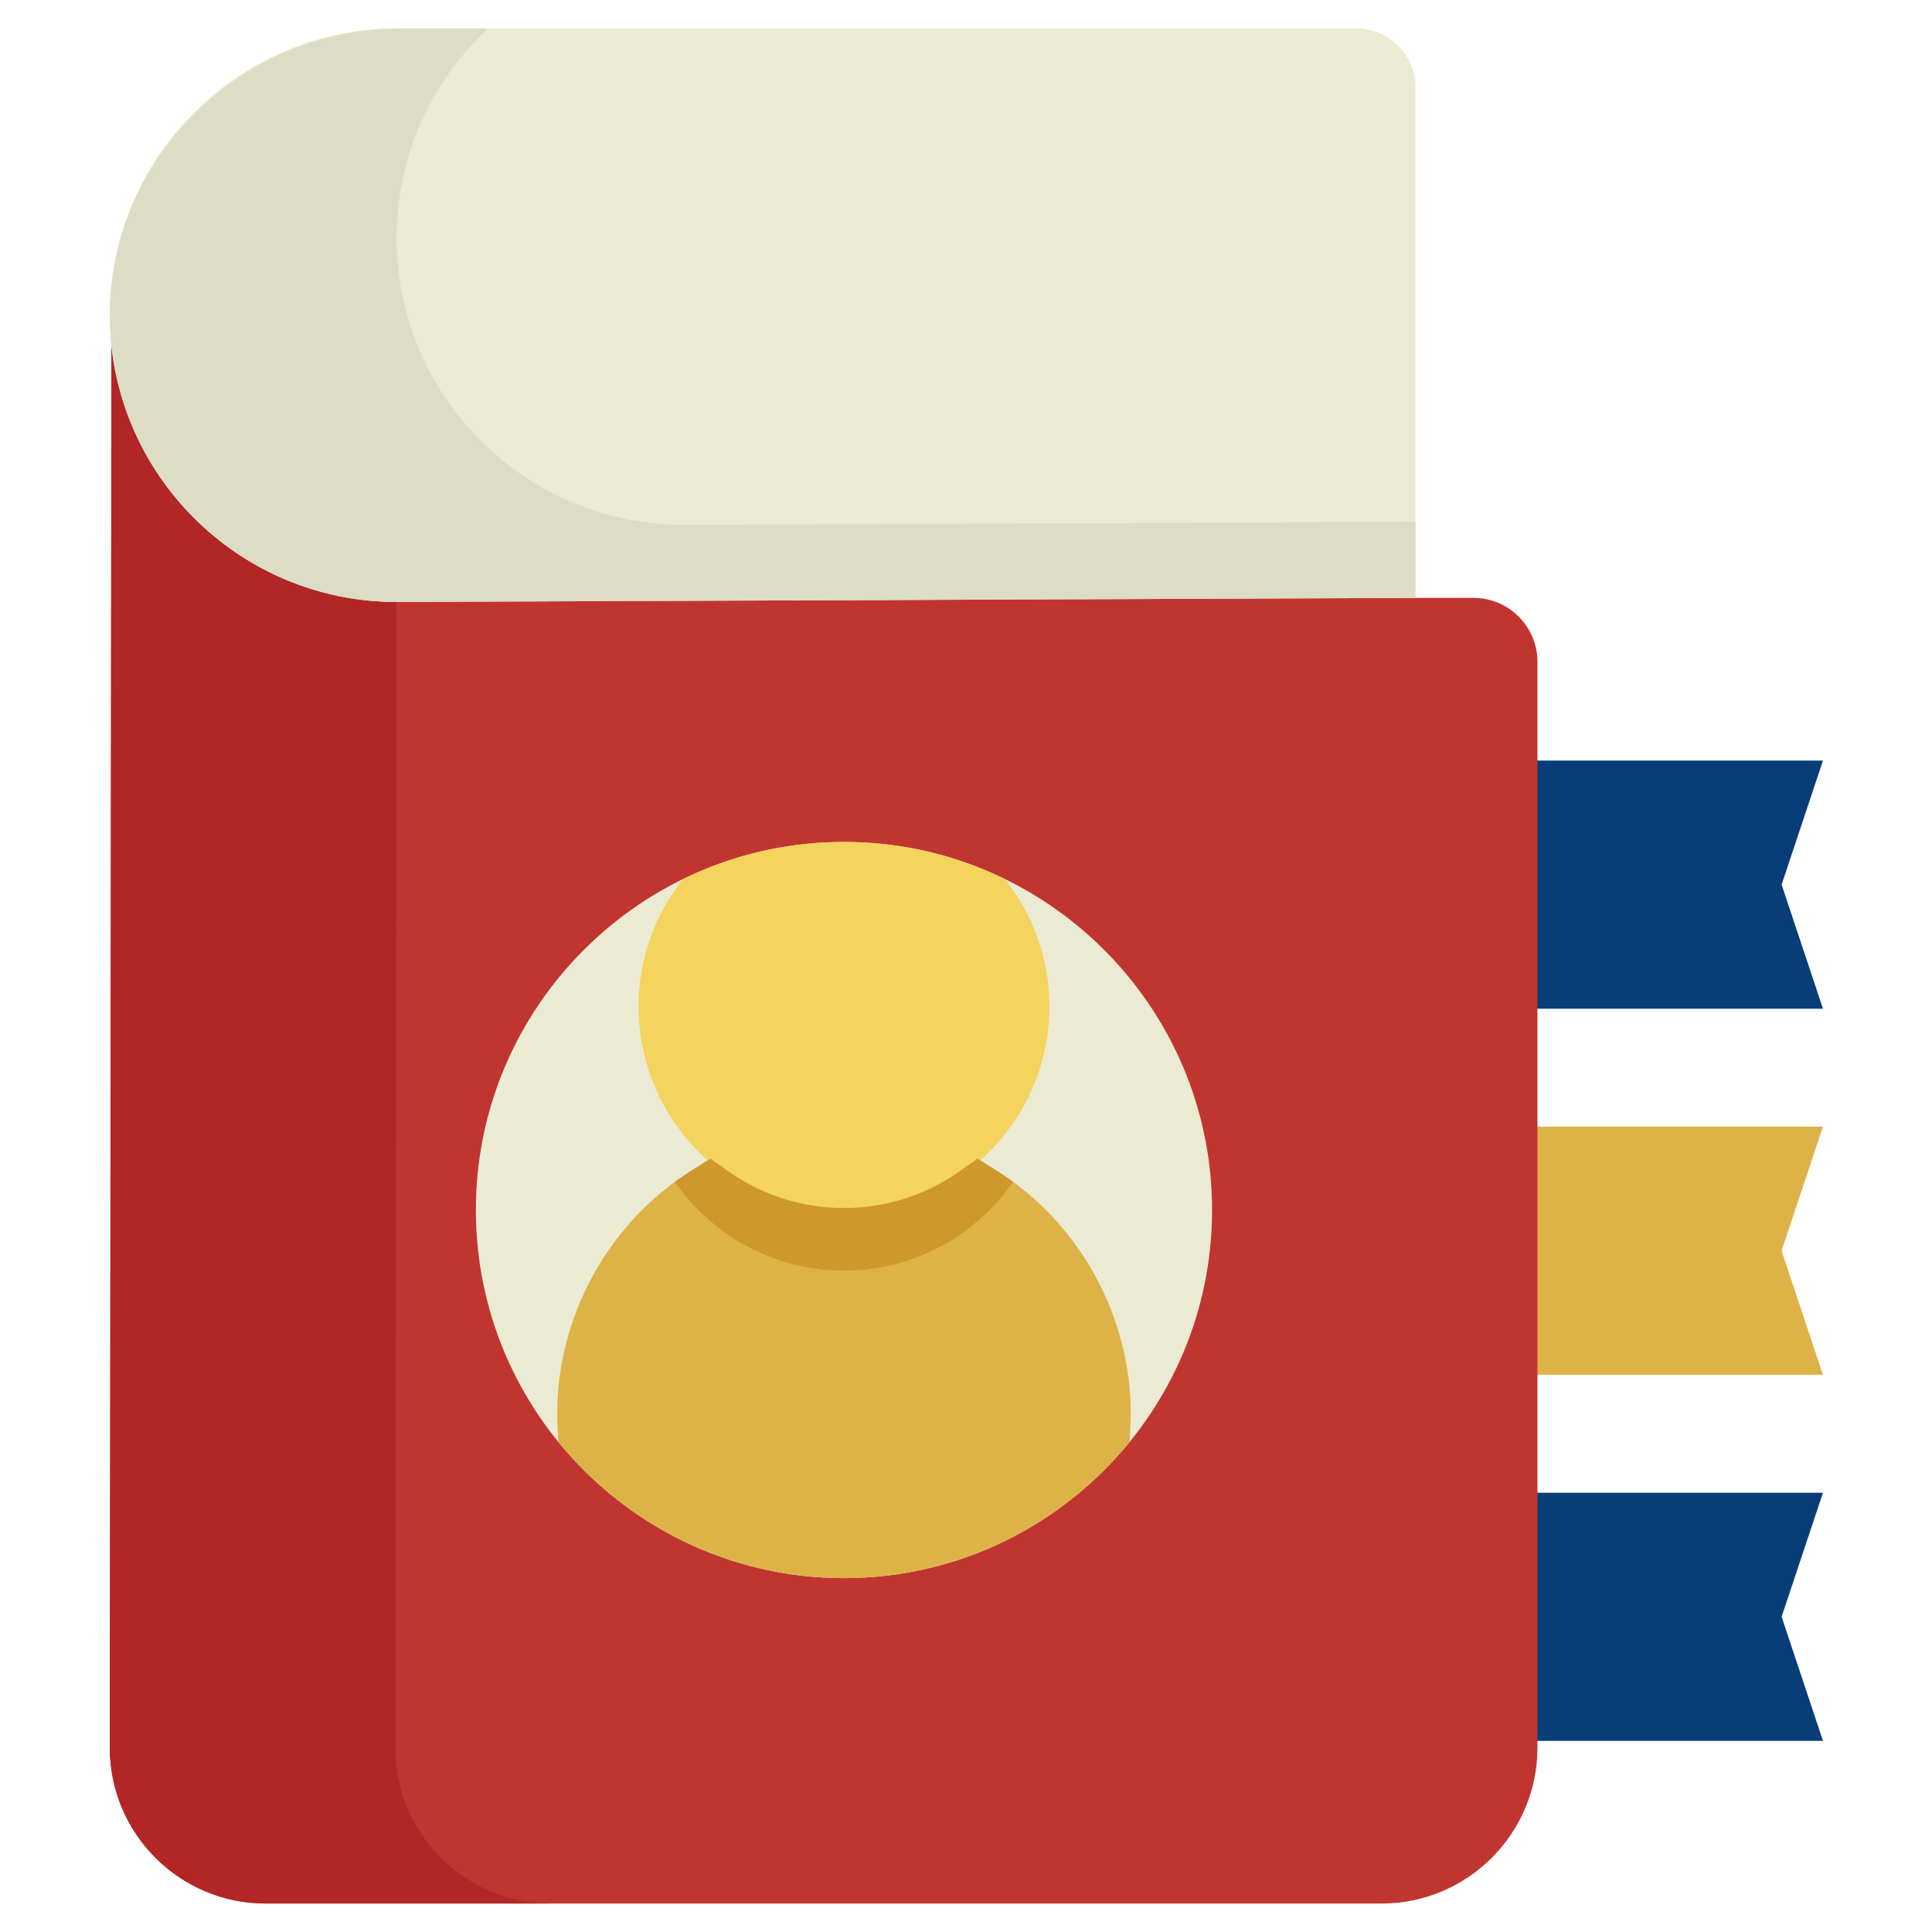 <svg xmlns="http://www.w3.org/2000/svg" viewBox="0.0 0.0 200.0 200.0" height="200.0px" width="200.0px"><path fill="#083D77" fill-opacity="1.0"  filling="0" d="M146.526 180.211 L146.526 154.526 L188.713 154.526 L184.432 167.368 L188.713 180.211 L146.526 180.211 Z"></path>
<path fill="#DDB247" fill-opacity="1.0"  filling="0" d="M146.526 142.316 L146.526 116.632 L188.713 116.632 L184.432 129.474 L188.713 142.316 L146.526 142.316 Z"></path>
<path fill="#083D77" fill-opacity="1.0"  filling="0" d="M146.526 104.421 L146.526 78.737 L188.713 78.737 L184.432 91.579 L188.713 104.421 L146.526 104.421 Z"></path>
<path fill="#C13530" fill-opacity="1.0"  filling="0" d="M152.543 61.895 L142.593 61.895 L142.593 29.407 L11.544 29.407 L11.368 180.921 C11.368 189.816 18.605 197.052 27.5 197.052 L143.025 197.052 C151.921 197.052 159.157 189.816 159.157 180.921 L159.157 68.509 C159.158 64.863 156.19 61.895 152.543 61.895 Z"></path>
<path fill="#B22626" fill-opacity="1.0"  filling="0" d="M40.924 180.921 L41.099 29.407 L11.544 29.407 L11.368 180.921 C11.368 189.816 18.605 197.052 27.5 197.052 L57.055 197.052 C48.161 197.053 40.924 189.816 40.924 180.921 Z"></path>
<path fill="#EBEBD3" fill-opacity="1.0"  filling="0" d="M41.053 62.316 C24.685 62.316 11.368 49 11.368 32.631 C11.368 16.263 24.685 2.947 41.053 2.947 L140.4 2.947 C143.778 2.947 146.526 5.695 146.526 9.074 L146.526 61.895 L41.053 62.316 Z"></path>
<path fill="#DDDCC5" fill-opacity="1.0"  filling="0" d="M70.737 54.325 C54.369 54.325 41.052 41.009 41.052 24.641 C41.052 16.17 44.624 8.521 50.335 3.107 C50.396 3.049 50.356 2.947 50.271 2.947 L41.551 2.947 C24.493 2.947 10.555 17.092 11.405 34.129 C12.188 49.804 25.186 62.316 41.052 62.316 L146.432 61.895 C146.484 61.895 146.526 61.853 146.526 61.801 L146.526 54.118 C146.526 54.066 146.483 54.024 146.432 54.024 L70.737 54.325 Z"></path>
<path fill="#EBEBD3" fill-opacity="1.0"  filling="0" d="M87.368 163.368 C66.357 163.368 49.263 146.275 49.263 125.263 C49.263 104.252 66.357 87.158 87.368 87.158 C108.38 87.158 125.473 104.252 125.473 125.263 C125.473 146.275 108.38 163.368 87.368 163.368 Z"></path>
<path fill="#DDB247" fill-opacity="1.0"  filling="0" d="M87.368 163.368 C76.321 163.368 65.82 158.555 58.558 150.164 L57.813 149.304 L57.743 148.169 C57.704 147.543 57.684 146.92 57.684 146.316 C57.684 136.175 63.034 126.526 71.646 121.136 L73.546 119.946 L75.377 121.24 C78.907 123.734 83.054 125.053 87.368 125.053 C91.683 125.053 95.83 123.734 99.361 121.238 L101.192 119.945 L103.092 121.134 C111.704 126.524 117.053 136.173 117.053 146.316 C117.053 146.923 117.033 147.547 116.994 148.17 L116.923 149.304 L116.179 150.163 C108.917 158.555 98.416 163.368 87.368 163.368 Z"></path>
<path fill="#F4D35E" fill-opacity="1.0"  filling="0" d="M87.368 125.474 C75.644 125.474 66.105 115.935 66.105 104.211 C66.105 99.682 67.511 95.361 70.17 91.714 L70.687 91.005 L71.685 90.545 C71.97 90.414 72.254 90.282 72.543 90.16 L72.633 90.122 C77.307 88.155 82.265 87.158 87.369 87.158 C92.518 87.158 97.518 88.174 102.231 90.178 L102.316 90.215 C102.577 90.327 102.825 90.441 103.073 90.556 L104.05 91.006 L104.568 91.715 C107.227 95.362 108.632 99.683 108.632 104.211 C108.632 115.935 99.093 125.474 87.368 125.474 Z"></path>
<path fill="#CE982C" fill-opacity="1.0"  filling="0" d="M104.862 122.339 C104.288 121.918 103.699 121.514 103.091 121.134 L101.191 119.945 L99.36 121.239 C95.829 123.734 91.682 125.053 87.368 125.053 C83.053 125.053 78.907 123.734 75.377 121.24 L73.546 119.946 L71.645 121.136 C71.038 121.516 70.449 121.919 69.874 122.341 C73.715 127.891 80.122 131.536 87.367 131.536 C94.614 131.535 101.021 127.89 104.862 122.339 Z"></path>
<path fill="" fill-opacity="1.0"  filling="0" d="M87.368 84.211 C64.732 84.211 46.316 102.627 46.316 125.263 C46.316 147.9 64.732 166.316 87.368 166.316 C110.005 166.316 128.421 147.9 128.421 125.263 C128.421 102.627 110.005 84.211 87.368 84.211 Z M122.105 125.263 C122.105 130.203 121.062 134.902 119.195 139.16 C117.412 131.292 112.746 124.261 106.064 119.575 C109.508 115.392 111.579 110.039 111.579 104.211 C111.579 102.798 111.455 101.407 111.22 100.045 C117.915 106.381 122.105 115.339 122.105 125.263 Z M100.913 93.277 L100.912 93.277 C100.923 93.282 100.934 93.287 100.944 93.291 C101.248 93.42 101.545 93.561 101.845 93.699 C104.083 96.768 105.263 100.386 105.263 104.211 C105.263 114.078 97.236 122.105 87.368 122.105 C77.501 122.105 69.473 114.078 69.473 104.211 C69.473 100.387 70.654 96.768 72.892 93.698 C73.212 93.551 73.531 93.4 73.857 93.261 C73.859 93.261 73.862 93.26 73.864 93.259 C78.017 91.5 82.581 90.526 87.368 90.526 C92.171 90.526 96.748 91.507 100.913 93.277 Z M63.52 100.042 C63.284 101.405 63.158 102.796 63.158 104.211 C63.158 110.039 65.229 115.392 68.671 119.575 C61.994 124.259 57.326 131.298 55.542 139.162 C53.675 134.903 52.632 130.204 52.632 125.263 C52.632 115.338 56.823 106.378 63.52 100.042 Z M87.368 160.0 C76.886 160.0 67.48 155.325 61.105 147.96 C61.07 147.408 61.052 146.858 61.052 146.316 C61.052 137.27 65.78 128.782 73.433 123.991 C77.377 126.777 82.183 128.421 87.368 128.421 C92.554 128.421 97.361 126.777 101.304 123.99 C108.961 128.783 113.684 137.26 113.684 146.316 C113.684 146.858 113.666 147.408 113.631 147.959 C107.257 155.325 97.851 160.0 87.368 160.0 Z"></path>
<path fill="" fill-opacity="1.0"  filling="0" d="M188.421 107.368 C189.436 107.368 190.389 106.88 190.983 106.057 C191.577 105.234 191.738 104.175 191.417 103.212 L187.539 91.579 L191.417 79.946 C191.738 78.983 191.577 77.924 190.983 77.101 C190.389 76.278 189.436 75.789 188.421 75.789 L162.105 75.789 L162.105 68.509 C162.105 63.237 157.816 58.947 152.543 58.947 L149.474 58.947 L149.474 9.074 C149.474 4.071 145.403 0.0 140.4 0.0 L41.053 0.0 C23.059 0.0 8.421 14.639 8.421 32.632 L8.421 180.921 C8.421 191.441 16.98 200.0 27.5 200.0 L143.025 200.0 C152.789 200.0 160.857 192.627 161.97 183.158 L188.421 183.158 C189.436 183.158 190.389 182.67 190.983 181.846 C191.577 181.023 191.738 179.964 191.417 179.001 L187.539 167.368 L191.417 155.736 C191.738 154.773 191.577 153.714 190.983 152.89 C190.389 152.067 189.436 151.579 188.421 151.579 L162.105 151.579 L162.105 145.263 L188.421 145.263 C189.436 145.263 190.389 144.775 190.983 143.952 C191.577 143.129 191.738 142.07 191.417 141.107 L187.539 129.474 L191.417 117.841 C191.738 116.878 191.577 115.819 190.983 114.996 C190.389 114.173 189.436 113.684 188.421 113.684 L162.105 113.684 L162.105 107.369 L188.421 107.369 L188.421 107.368 Z M162.105 82.105 L184.04 82.105 L181.214 90.58 C180.998 91.229 180.998 91.929 181.214 92.578 L184.04 101.053 L162.105 101.053 L162.105 82.105 Z M155.789 180.921 C155.789 187.97 150.075 193.684 143.026 193.684 L27.5 193.684 C20.451 193.684 14.737 187.97 14.737 180.921 L14.737 51.897 C20.68 59.994 30.261 65.263 41.052 65.263 L96.421 65.263 C98.165 65.263 99.579 63.849 99.579 62.105 L99.579 62.105 C99.579 60.361 98.165 58.948 96.421 58.948 L41.452 58.948 C27.01 58.948 14.959 47.48 14.739 33.04 C14.516 18.343 26.406 6.316 41.053 6.316 L140.4 6.316 C141.923 6.316 143.158 7.55 143.158 9.074 L143.158 16.842 L45.395 16.842 C43.666 16.842 42.158 18.175 42.107 19.903 C42.053 21.691 43.487 23.157 45.263 23.157 L143.158 23.157 L143.158 29.473 L45.395 29.473 C43.666 29.473 42.158 30.806 42.107 32.534 C42.053 34.323 43.487 35.789 45.263 35.789 L143.158 35.789 L143.158 42.104 L45.395 42.104 C43.666 42.104 42.158 43.437 42.107 45.165 C42.053 46.954 43.487 48.42 45.263 48.42 L143.158 48.42 L143.158 58.946 L113.659 58.946 C111.915 58.946 110.501 60.36 110.501 62.104 L110.501 62.104 C110.501 63.848 111.915 65.262 113.659 65.262 L152.544 65.262 C154.337 65.262 155.79 66.715 155.79 68.508 L155.789 180.921 L155.789 180.921 Z M184.04 157.895 L181.214 166.37 C180.998 167.018 180.998 167.719 181.214 168.367 L184.04 176.842 L162.105 176.842 L162.105 157.895 L184.04 157.895 L184.04 157.895 Z M184.04 120.0 L181.214 128.475 C180.998 129.123 180.998 129.824 181.214 130.473 L184.04 138.948 L162.105 138.948 L162.105 120.0 L184.04 120.0 L184.04 120.0 Z"></path></svg>